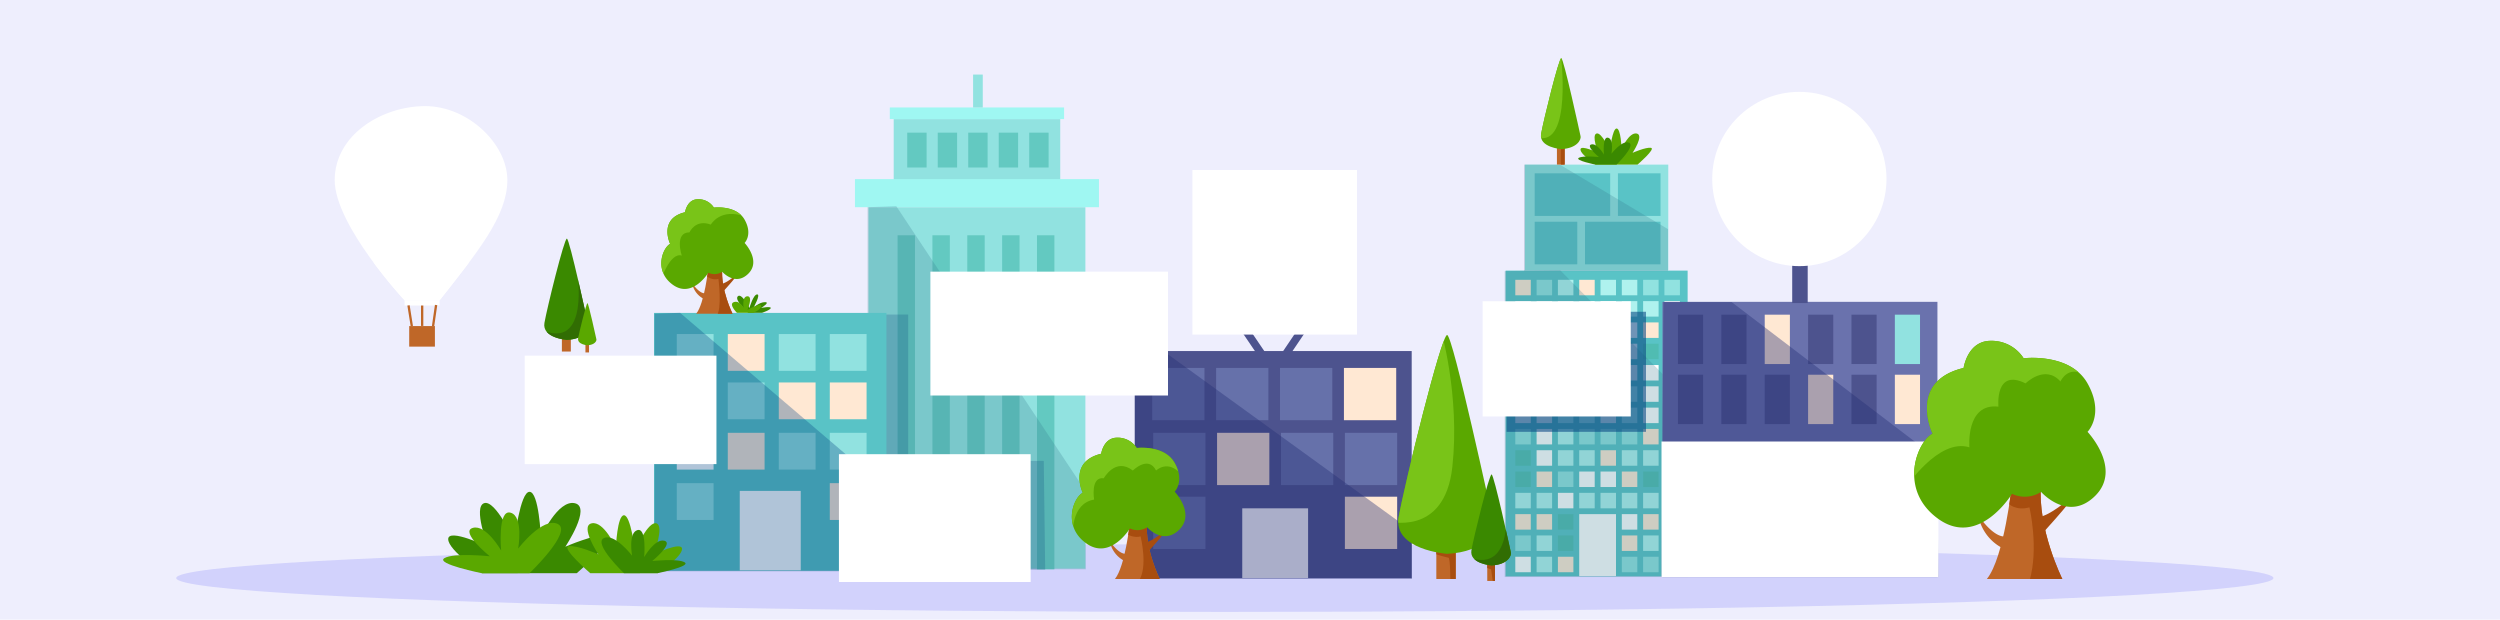 <svg xmlns="http://www.w3.org/2000/svg" xmlns:xlink="http://www.w3.org/1999/xlink" viewBox="0 0 1075 266.46"><defs><clipPath id="clip-path"><path d="M174,129.16S143.92,96.9,143.92,77.45s20.33-31.82,38.89-31.82S218.16,62,218.16,77.45,205.35,108.39,189,129.16Z" style="fill:#fff"/></clipPath><clipPath id="clip-path-2"><path d="M865.16,208.17s-3.33,31.64-10.82,40.8h32.47s-10.82-21.65-9.16-40.8Z" style="fill:#bf6728"/></clipPath><clipPath id="clip-path-3"><path d="M831,186.52S820.2,164,844.35,158.21c0,0,1.66-11.66,11.65-11.66a16.37,16.37,0,0,1,14.16,7.5s20-2.5,27.48,10.82,0,20.82,0,20.82,15,15.82,3.33,27.48-23.32-1.67-23.32-1.67a12.74,12.74,0,0,1-12.49.84S851,235.65,833.52,223.16,824.36,189.85,831,186.52Z" style="fill:#5aa800"/></clipPath><clipPath id="clip-path-4"><path d="M304.57,115.28s-1.6,15.21-5.21,19.62H315s-5.21-10.41-4.41-19.62Z" style="fill:#bf6728"/></clipPath><clipPath id="clip-path-5"><path d="M288.15,104.87s-5.2-10.81,6.41-13.61c0,0,.8-5.6,5.6-5.6a7.87,7.87,0,0,1,6.81,3.6s9.61-1.2,13.21,5.2,0,10,0,10,7.21,7.61,1.6,13.21-11.21-.8-11.21-.8a6.12,6.12,0,0,1-6,.4s-6.81,11.21-15.21,5.21S285,106.47,288.15,104.87Z" style="fill:#5aa800"/></clipPath><clipPath id="clip-path-6"><path d="M485.84,224.76s-2,18.78-6.42,24.21h19.27s-6.42-12.85-5.44-24.21Z" style="fill:#bf6728"/></clipPath><clipPath id="clip-path-7"><path d="M465.58,211.91s-6.43-13.34,7.91-16.8c0,0,1-6.92,6.91-6.92a9.74,9.74,0,0,1,8.41,4.45s11.86-1.49,16.3,6.42,0,12.35,0,12.35,8.9,9.39,2,16.31-13.84-1-13.84-1a7.55,7.55,0,0,1-7.41.5s-8.4,13.84-18.78,6.42S461.62,213.89,465.58,211.91Z" style="fill:#5aa800"/></clipPath><clipPath id="clip-path-8"><rect x="617.62" y="236.48" width="8.33" height="12.49" style="fill:#bf6728"/></clipPath><clipPath id="clip-path-9"><path d="M622.25,238.15s-23.32-1.67-20.82-15.82,18.32-78.28,20.82-78.28,19.15,77.44,20,80.78S638.9,237.32,622.25,238.15Z" style="fill:#5aa800"/></clipPath><clipPath id="clip-path-10"><rect x="639.52" y="237.32" width="3.33" height="12.49" style="fill:#bf6728"/></clipPath><clipPath id="clip-path-11"><path d="M641.38,243.14s-9.7-.69-8.66-6.58S640.34,204,641.38,204s8,32.21,8.31,33.59S648.3,242.8,641.38,243.14Z" style="fill:#3a8900"/></clipPath><clipPath id="clip-path-12"><path d="M243.75,146.15s-10.79-.77-9.64-7.32,8.48-36.22,9.64-36.22S252.61,138.45,253,140,251.46,145.77,243.75,146.15Z" style="fill:#3a8900"/></clipPath><clipPath id="clip-path-13"><rect x="669.48" y="58.29" width="3.33" height="12.49" style="fill:#bf6728"/></clipPath><clipPath id="clip-path-14"><path d="M671.34,64.12s-9.7-.7-8.66-6.58S670.3,25,671.34,25s8,32.21,8.31,33.6S678.26,63.77,671.34,64.12Z" style="fill:#5aa800"/></clipPath></defs><g id="Layer_2" data-name="Layer 2"><g id="Layer_1-2" data-name="Layer 1"><rect width="1075" height="266.46" style="fill:#eeeefd"/><ellipse cx="526.68" cy="248.56" rx="450.9" ry="14.57" style="fill:#d2d2fc"/><rect x="373.46" y="89.1" width="93.26" height="155.39" style="fill:#91e2e0"/><rect x="384.29" y="51.21" width="71.61" height="26.24" style="fill:#91e2e0"/><rect x="367.63" y="77.02" width="104.92" height="12.08" style="fill:#9ff7f2"/><rect x="385.95" y="101.17" width="7.49" height="143.64" style="fill:#63c9c1"/><rect x="400.94" y="101.17" width="7.49" height="143.64" style="fill:#63c9c1"/><rect x="415.93" y="101.17" width="7.49" height="143.64" style="fill:#63c9c1"/><rect x="430.92" y="101.17" width="7.49" height="143.64" style="fill:#63c9c1"/><rect x="445.9" y="101.17" width="7.49" height="143.64" style="fill:#63c9c1"/><rect x="390.11" y="57.04" width="8.33" height="14.99" style="fill:#63c9c1"/><rect x="403.23" y="57.04" width="8.33" height="14.99" style="fill:#63c9c1"/><rect x="416.34" y="57.04" width="8.33" height="14.99" style="fill:#63c9c1"/><rect x="429.46" y="57.04" width="8.33" height="14.99" style="fill:#63c9c1"/><rect x="442.57" y="57.04" width="8.33" height="14.99" style="fill:#63c9c1"/><rect x="382.62" y="46.21" width="74.94" height="5" style="fill:#9ff7f2"/><rect x="418.43" y="32.06" width="4.16" height="14.16" style="fill:#91e2e0"/><polygon points="385.4 88.67 466.88 211.3 466.88 244.81 373.04 244.81 373.04 89.1 385.4 88.67" style="fill:#33758c;opacity:0.24"/><polygon points="373.31 135.24 390.53 135.24 390.53 198.34 448.82 198.18 449.43 245.03 390.53 244.28 373.04 244.81 373.31 135.24" style="fill:#0e477f;opacity:0.24"/><rect x="647.41" y="116.36" width="78.27" height="131.47" style="fill:#59c3c6"/><rect x="655.74" y="70.78" width="61.62" height="45.58" style="fill:#91e2e0"/><rect x="679.06" y="221.08" width="15.82" height="26.65" style="fill:#fff"/><rect x="651.58" y="120.32" width="6.66" height="6.66" style="fill:#ffe8d3"/><rect x="660.74" y="120.32" width="6.66" height="6.66" style="fill:#91e2e0"/><rect x="669.9" y="120.32" width="6.66" height="6.66" style="fill:#aff2ee"/><rect x="679.06" y="120.32" width="6.66" height="6.66" style="fill:#ffe8d3"/><rect x="688.22" y="120.32" width="6.66" height="6.66" style="fill:#aff2ee"/><rect x="697.38" y="120.32" width="6.66" height="6.66" style="fill:#aff2ee"/><rect x="706.54" y="120.32" width="6.66" height="6.66" style="fill:#91e2e0"/><rect x="715.7" y="120.32" width="6.66" height="6.66" style="fill:#91e2e0"/><rect x="651.58" y="129.48" width="6.66" height="6.66" style="fill:#fff"/><rect x="660.74" y="129.48" width="6.66" height="6.66" style="fill:#fff"/><rect x="669.9" y="129.48" width="6.66" height="6.66" style="fill:#fff"/><rect x="679.06" y="129.48" width="6.66" height="6.66" style="fill:#fff"/><rect x="688.22" y="129.48" width="6.66" height="6.66" style="fill:#fff"/><rect x="697.38" y="129.48" width="6.66" height="6.66" style="fill:#aff2ee"/><rect x="706.54" y="129.48" width="6.66" height="6.66" style="fill:#aff2ee"/><rect x="715.7" y="129.48" width="6.66" height="6.66" style="fill:#fff"/><rect x="651.58" y="138.64" width="6.66" height="6.66" style="fill:#fff"/><rect x="660.74" y="138.64" width="6.66" height="6.66" style="fill:#fff"/><rect x="669.9" y="138.64" width="6.66" height="6.66" style="fill:#fff"/><rect x="679.06" y="138.64" width="6.66" height="6.66" style="fill:#fff"/><rect x="688.22" y="138.64" width="6.66" height="6.66" style="fill:#fff"/><rect x="697.38" y="138.64" width="6.66" height="6.66" style="fill:#fff"/><rect x="706.54" y="138.64" width="6.66" height="6.66" style="fill:#ffe8d3"/><rect x="715.7" y="138.64" width="6.66" height="6.66" style="fill:#fff"/><rect x="651.58" y="147.8" width="6.66" height="6.66" style="fill:#fff"/><rect x="660.74" y="147.8" width="6.66" height="6.66" style="fill:#fff"/><rect x="669.9" y="147.8" width="6.66" height="6.66" style="fill:#fff"/><rect x="679.06" y="147.8" width="6.66" height="6.66" style="fill:#fff"/><rect x="688.22" y="147.8" width="6.66" height="6.66" style="fill:#fff"/><rect x="697.38" y="147.8" width="6.66" height="6.66" style="fill:#fff"/><rect x="706.54" y="147.8" width="6.66" height="6.66" style="fill:#50bcb2"/><rect x="715.7" y="147.8" width="6.66" height="6.66" style="fill:#fff"/><rect x="651.58" y="156.96" width="6.66" height="6.66" style="fill:#fff"/><rect x="660.74" y="156.96" width="6.66" height="6.66" style="fill:#fff"/><rect x="669.9" y="156.96" width="6.66" height="6.66" style="fill:#fff"/><rect x="679.06" y="156.96" width="6.66" height="6.66" style="fill:#fff"/><rect x="688.22" y="156.96" width="6.66" height="6.66" style="fill:#fff"/><rect x="697.38" y="156.96" width="6.66" height="6.66" style="fill:#fff"/><rect x="706.54" y="156.96" width="6.66" height="6.66" style="fill:#fff"/><rect x="715.7" y="156.96" width="6.66" height="6.66" style="fill:#fff"/><rect x="651.58" y="166.12" width="6.66" height="6.66" style="fill:#fff"/><rect x="660.74" y="166.12" width="6.66" height="6.66" style="fill:#fff"/><rect x="669.9" y="166.12" width="6.66" height="6.66" style="fill:#fff"/><rect x="679.06" y="166.12" width="6.66" height="6.66" style="fill:#fff"/><rect x="688.22" y="166.12" width="6.66" height="6.66" style="fill:#fff"/><rect x="697.38" y="166.12" width="6.66" height="6.66" style="fill:#aff2ee"/><rect x="706.54" y="166.12" width="6.66" height="6.66" style="fill:#fff"/><rect x="715.7" y="166.12" width="6.66" height="6.66" style="fill:#fff"/><rect x="651.58" y="175.28" width="6.66" height="6.66" style="fill:#fff"/><rect x="660.74" y="175.28" width="6.66" height="6.66" style="fill:#fff"/><rect x="669.9" y="175.28" width="6.66" height="6.66" style="fill:#aff2ee"/><rect x="679.06" y="175.28" width="6.66" height="6.66" style="fill:#aff2ee"/><rect x="688.22" y="175.28" width="6.66" height="6.66" style="fill:#fff"/><rect x="697.38" y="175.28" width="6.66" height="6.66" style="fill:#aff2ee"/><rect x="706.54" y="175.28" width="6.66" height="6.66" style="fill:#fff"/><rect x="715.7" y="175.28" width="6.66" height="6.66" style="fill:#fff"/><rect x="651.58" y="184.44" width="6.66" height="6.66" style="fill:#91e2e0"/><rect x="660.74" y="184.44" width="6.66" height="6.66" style="fill:#fff"/><rect x="669.9" y="184.44" width="6.66" height="6.66" style="fill:#aff2ee"/><rect x="679.06" y="184.44" width="6.66" height="6.66" style="fill:#91e2e0"/><rect x="688.22" y="184.44" width="6.66" height="6.66" style="fill:#91e2e0"/><rect x="697.38" y="184.44" width="6.66" height="6.66" style="fill:#91e2e0"/><rect x="706.54" y="184.44" width="6.66" height="6.66" style="fill:#ffe8d3"/><rect x="715.7" y="184.44" width="6.66" height="6.66" style="fill:#fff"/><rect x="651.58" y="193.6" width="6.66" height="6.66" style="fill:#50bcb2"/><rect x="660.74" y="193.6" width="6.66" height="6.66" style="fill:#fff"/><rect x="669.9" y="193.6" width="6.66" height="6.66" style="fill:#aff2ee"/><rect x="679.06" y="193.6" width="6.66" height="6.66" style="fill:#aff2ee"/><rect x="688.22" y="193.6" width="6.66" height="6.66" style="fill:#ffe8d3"/><rect x="697.38" y="193.6" width="6.66" height="6.66" style="fill:#aff2ee"/><rect x="706.54" y="193.6" width="6.66" height="6.66" style="fill:#aff2ee"/><rect x="715.7" y="193.6" width="6.66" height="6.66" style="fill:#fff"/><rect x="651.58" y="202.76" width="6.66" height="6.66" style="fill:#50bcb2"/><rect x="660.74" y="202.76" width="6.66" height="6.66" style="fill:#ffe8d3"/><rect x="669.9" y="202.76" width="6.66" height="6.66" style="fill:#91e2e0"/><rect x="679.06" y="202.76" width="6.66" height="6.66" style="fill:#fff"/><rect x="688.22" y="202.76" width="6.66" height="6.66" style="fill:#fff"/><rect x="697.38" y="202.76" width="6.66" height="6.66" style="fill:#ffe8d3"/><rect x="706.54" y="202.76" width="6.66" height="6.66" style="fill:#50bcb2"/><rect x="715.7" y="202.76" width="6.66" height="6.66" style="fill:#fff"/><rect x="651.58" y="211.92" width="6.66" height="6.66" style="fill:#aff2ee"/><rect x="660.74" y="211.92" width="6.66" height="6.66" style="fill:#aff2ee"/><rect x="669.9" y="211.92" width="6.66" height="6.66" style="fill:#fff"/><rect x="651.58" y="221.08" width="6.66" height="6.66" style="fill:#ffe8d3"/><rect x="660.74" y="221.08" width="6.66" height="6.66" style="fill:#ffe8d3"/><rect x="669.9" y="221.08" width="6.66" height="6.66" style="fill:#50bcb2"/><rect x="651.58" y="230.24" width="6.66" height="6.66" style="fill:#91e2e0"/><rect x="660.74" y="230.24" width="6.66" height="6.66" style="fill:#aff2ee"/><rect x="669.9" y="230.24" width="6.66" height="6.66" style="fill:#50bcb2"/><rect x="651.58" y="239.4" width="6.66" height="6.66" style="fill:#fff"/><rect x="660.74" y="239.4" width="6.66" height="6.66" style="fill:#aff2ee"/><rect x="669.9" y="239.4" width="6.66" height="6.66" style="fill:#ffe8d3"/><rect x="697.38" y="221.08" width="6.66" height="6.66" style="fill:#fff"/><rect x="706.54" y="221.08" width="6.66" height="6.66" style="fill:#ffe8d3"/><rect x="715.7" y="221.08" width="6.66" height="6.66" style="fill:#fff"/><rect x="697.38" y="230.24" width="6.66" height="6.66" style="fill:#ffe8d3"/><rect x="706.54" y="230.24" width="6.66" height="6.66" style="fill:#aff2ee"/><rect x="715.7" y="230.24" width="6.66" height="6.66" style="fill:#fff"/><rect x="697.38" y="239.4" width="6.66" height="6.66" style="fill:#91e2e0"/><rect x="706.54" y="239.4" width="6.66" height="6.66" style="fill:#91e2e0"/><rect x="715.7" y="239.4" width="6.66" height="6.66" style="fill:#fff"/><rect x="679.06" y="211.92" width="6.66" height="6.66" style="fill:#aff2ee"/><rect x="688.22" y="211.92" width="6.66" height="6.66" style="fill:#aff2ee"/><rect x="697.38" y="211.92" width="6.66" height="6.66" style="fill:#aff2ee"/><rect x="706.54" y="211.92" width="6.66" height="6.66" style="fill:#aff2ee"/><rect x="715.7" y="211.92" width="6.66" height="6.66" style="fill:#fff"/><rect x="659.91" y="74.53" width="32.47" height="18.32" style="fill:#59c3c6"/><rect x="681.55" y="95.34" width="32.47" height="18.32" style="fill:#59c3c6"/><rect x="695.71" y="74.53" width="18.32" height="18.32" style="fill:#59c3c6"/><rect x="659.91" y="95.34" width="18.32" height="18.32" style="fill:#59c3c6"/><polygon points="655.33 70.78 670.72 70.78 717.25 98.55 717.25 116.58 655.33 116.58 655.33 70.78" style="fill:#33758c;opacity:0.24"/><polygon points="670.93 116.25 725.72 171.73 725.72 248.14 647 248.14 647 116.58 670.93 116.25" style="fill:#33758c;opacity:0.24"/><rect x="647.83" y="134.06" width="59.95" height="51.63" style="fill:#094784;opacity:0.58"/><rect x="281.24" y="134.55" width="99.92" height="110.88" style="fill:#59c3c6"/><rect x="318.09" y="211.09" width="26.23" height="34.14" style="fill:#fff"/><rect x="291.02" y="143.64" width="15.82" height="15.82" style="fill:#91e2e0"/><rect x="312.95" y="143.64" width="15.82" height="15.82" style="fill:#ffe8d3"/><rect x="334.88" y="143.64" width="15.82" height="15.82" style="fill:#91e2e0"/><rect x="356.81" y="143.64" width="15.82" height="15.82" style="fill:#91e2e0"/><rect x="291.02" y="164.46" width="15.82" height="15.82" style="fill:#fff"/><rect x="312.95" y="164.46" width="15.82" height="15.82" style="fill:#91e2e0"/><rect x="334.88" y="164.46" width="15.82" height="15.82" style="fill:#ffe8d3"/><rect x="356.81" y="164.46" width="15.82" height="15.82" style="fill:#ffe8d3"/><rect x="291.02" y="186.11" width="15.82" height="15.82" style="fill:#fff"/><rect x="291.02" y="207.76" width="15.82" height="15.82" style="fill:#91e2e0"/><rect x="356.81" y="207.76" width="15.82" height="15.82" style="fill:#ffe8d3"/><rect x="312.95" y="186.11" width="15.82" height="15.82" style="fill:#ffe8d3"/><rect x="334.88" y="186.11" width="15.82" height="15.82" style="fill:#91e2e0"/><rect x="356.81" y="186.11" width="15.82" height="15.82" style="fill:#91e2e0"/><polygon points="292.42 134.51 378.04 207.6 378.04 245.64 281.45 245.64 281.45 134.9 292.42 134.51" style="fill:#094784;opacity:0.32"/><rect x="714.86" y="129.79" width="118.24" height="118.35" style="fill:#6a72ad"/><path d="M174,129.16S143.92,96.9,143.92,77.45s20.33-31.82,38.89-31.82S218.16,62,218.16,77.45,205.35,108.39,189,129.16Z" style="fill:#fff"/><g style="clip-path:url(#clip-path)"><path d="M160.59,112.79s23.59,6.34,41.28-.14l.46,2.37L190,129.61l-16.79.44L159.9,113.69Z" style="fill:#fff"/></g><rect x="173.97" y="129.16" width="15.03" height="2.21" style="fill:#fff"/><rect x="175.96" y="140.21" width="11.05" height="8.84" style="fill:#bf6728"/><line x1="175.66" y1="131.32" x2="177.08" y2="140.21" style="fill:none;stroke:#bf6728;stroke-miterlimit:10"/><line x1="187.52" y1="131.15" x2="186.21" y2="140.28" style="fill:none;stroke:#bf6728;stroke-miterlimit:10"/><line x1="181.53" y1="140.15" x2="181.53" y2="131.38" style="fill:none;stroke:#bf6728;stroke-miterlimit:10"/><rect x="535" y="129.51" width="3.33" height="28.26" transform="translate(11.91 326.04) rotate(-34.15)" style="fill:#4d538e"/><rect x="558.32" y="129.51" width="3.33" height="28.26" transform="matrix(-0.83, -0.56, 0.56, -0.83, 942.77, 576.87)" style="fill:#4d538e"/><rect x="487.96" y="150.95" width="119.07" height="97.61" style="fill:#4d538e"/><rect x="495.45" y="158.21" width="22.48" height="22.48" style="fill:#6671aa"/><rect x="522.93" y="158.21" width="22.48" height="22.48" style="fill:#6671aa"/><rect x="550.41" y="158.21" width="22.48" height="22.48" style="fill:#6671aa"/><rect x="577.89" y="158.21" width="22.48" height="22.48" style="fill:#ffe8d3"/><rect x="495.87" y="186.11" width="22.48" height="22.48" style="fill:#6671aa"/><rect x="523.34" y="186.11" width="22.48" height="22.48" style="fill:#ffe8d3"/><rect x="550.82" y="186.11" width="22.48" height="22.48" style="fill:#6671aa"/><rect x="578.3" y="186.11" width="22.48" height="22.48" style="fill:#6671aa"/><rect x="495.87" y="213.58" width="22.48" height="22.48" style="fill:#6671aa"/><rect x="578.3" y="213.58" width="22.48" height="22.48" style="fill:#ffe8d3"/><rect x="534.17" y="218.58" width="28.31" height="29.98" style="fill:#fff"/><rect x="512.74" y="73.09" width="70.78" height="70.78" style="fill:#fff"/><polygon points="500.21 150.92 607.12 228.34 607.12 248.97 487.95 248.97 487.95 150.72 500.21 150.92" style="fill:#252e75;opacity:0.39"/><rect x="770.65" y="109.5" width="6.66" height="20.82" style="fill:#4d538e"/><rect x="721.52" y="135.31" width="10.82" height="21.23" style="fill:#4d538e"/><rect x="740.18" y="135.31" width="10.82" height="21.23" style="fill:#4d538e"/><rect x="758.83" y="135.31" width="10.82" height="21.23" style="fill:#ffe8d3"/><rect x="777.48" y="135.31" width="10.82" height="21.23" style="fill:#4d538e"/><rect x="796.13" y="135.31" width="10.82" height="21.23" style="fill:#4d538e"/><rect x="814.79" y="135.31" width="10.82" height="21.23" style="fill:#91e2e0"/><rect x="721.52" y="161.13" width="10.82" height="21.23" style="fill:#4d538e"/><rect x="740.18" y="161.13" width="10.82" height="21.23" style="fill:#4d538e"/><rect x="758.83" y="161.13" width="10.82" height="21.23" style="fill:#4d538e"/><rect x="777.48" y="161.13" width="10.82" height="21.23" style="fill:#ffe8d3"/><rect x="796.13" y="161.13" width="10.82" height="21.23" style="fill:#4d538e"/><rect x="814.79" y="161.13" width="10.82" height="21.23" style="fill:#ffe8d3"/><circle cx="773.72" cy="76.97" r="37.47" style="fill:#fff"/><polygon points="715.28 129.9 744.61 129.9 832.97 197.21 833.52 248.14 714.45 248.14 715.28 129.9" style="fill:#252e75;opacity:0.39"/><rect x="714.45" y="189.85" width="119.07" height="58.29" style="fill:#fff"/><rect x="360.74" y="195.3" width="82.44" height="54.96" style="fill:#fff"/><rect x="400.07" y="116.81" width="102.17" height="53.26" style="fill:#fff"/><rect x="225.63" y="152.93" width="82.44" height="46.63" style="fill:#fff"/><rect x="637.53" y="129.54" width="63.7" height="49.54" style="fill:#fff"/><path d="M248,246.48s17.9-15.46,13-16.27-17.9,4.88-17.9,4.88,11.39-17.08,4.07-18.71S232.57,231,232.57,231s-.81-19.52-4.88-19.52-6.51,21.15-6.51,21.15-8.13-17.89-13-16.27,1.63,18.71,1.63,18.71-17.08-8.13-17.08-3.25,14.64,14.64,14.64,14.64Z" style="fill:#3a8900"/><path d="M227.69,246.48s18.71-17.9,12.2-21.15-17.08,10.57-17.08,10.57,2.44-13.82-3.25-15.45-4.07,16.27-4.07,16.27S209,225.33,203.29,227s7.32,12.2,7.32,12.2-15.45-1.63-19.52.81,16.27,6.51,16.27,6.51Z" style="fill:#5aa800"/><path d="M253.82,246.48s-12.75-11-9.27-11.6,12.75,3.48,12.75,3.48-8.12-12.17-2.9-13.33,10.43,10.43,10.43,10.43.58-13.9,3.48-13.9S273,236.62,273,236.62s5.79-12.75,9.27-11.59-1.16,13.33-1.16,13.33,12.17-5.79,12.17-2.32-10.43,10.44-10.43,10.44Z" style="fill:#5aa800"/><path d="M268.31,246.48s-13.33-12.75-8.69-15.07,12.17,7.53,12.17,7.53-1.74-9.85,2.31-11,2.9,11.59,2.9,11.59,4.64-8.11,8.7-7-5.22,8.69-5.22,8.69,11-1.16,13.91.58-11.59,4.64-11.59,4.64Z" style="fill:#3a8900"/><path d="M704.13,70.78s8-6.86,5.78-7.22S702,65.72,702,65.72s5.06-7.58,1.81-8.3-6.5,6.5-6.5,6.5-.36-8.67-2.17-8.67-2.89,9.39-2.89,9.39-3.61-8-5.78-7.22.73,8.3.73,8.3-7.59-3.61-7.59-1.44,6.5,6.5,6.5,6.5Z" style="fill:#5aa800"/><path d="M695.1,70.78s8.31-8,5.42-9.39-7.59,4.69-7.59,4.69,1.09-6.14-1.44-6.86-1.81,7.22-1.81,7.22-2.89-5-5.41-4.33,3.25,5.42,3.25,5.42-6.87-.72-8.67.36,7.22,2.89,7.22,2.89Z" style="fill:#3a8900"/><path d="M865.16,208.17s-3.33,31.64-10.82,40.8h32.47s-10.82-21.65-9.16-40.8Z" style="fill:#bf6728"/><g style="clip-path:url(#clip-path-2)"><path d="M863.5,216.5s3.33,3.33,9.16,1.66c0,0,4.16,17.49,0,31.65h17.48l-10-30-.83-10-16.66.83Z" style="fill:#a84d0f"/></g><path d="M889.31,214.83s-7.49,6.66-12.49,7.5l2.5,5.83s8.33-9.16,10-11.66S889.31,214.83,889.31,214.83Z" style="fill:#a84d0f"/><path d="M851.84,223.16s5.83,8.33,10.82,7.49l-1.66,5a19.82,19.82,0,0,1-10-12.49Z" style="fill:#bf6728"/><path d="M831,186.52S820.2,164,844.35,158.21c0,0,1.66-11.66,11.65-11.66a16.37,16.37,0,0,1,14.16,7.5s20-2.5,27.48,10.82,0,20.82,0,20.82,15,15.82,3.33,27.48-23.32-1.67-23.32-1.67a12.74,12.74,0,0,1-12.49.84S851,235.65,833.52,223.16,824.36,189.85,831,186.52Z" style="fill:#5aa800"/><g style="clip-path:url(#clip-path-3)"><path d="M819.36,209.84s14.16-21.65,27.48-17.49c0,0-1.66-19.15,12.49-17.49,0,0-1.66-16.65,11.66-10,0,0,8.33-8.32,15-.83,0,0,3.33-7.49,10.82-2.5L886,153.21l-15-1.66s-11.66-9.16-12.49-8.33-15,4.17-15,4.17l-.83,8.32-12.49,6.66-5.83,14.16,2.5,10L819.36,199Z" style="fill:#79c418"/></g><path d="M304.57,115.28s-1.6,15.21-5.21,19.62H315s-5.21-10.41-4.41-19.62Z" style="fill:#bf6728"/><g style="clip-path:url(#clip-path-4)"><path d="M303.71,118.8s2.72,1.94,5.22,1.11c0,0,1.66,13.32-.84,15.82h8.33l-3.33-10.83-.83-5-.83-4.17H303.1Z" style="fill:#a84d0f"/></g><path d="M316.18,118.48s-3.61,3.2-6,3.61l1.2,2.8s4-4.41,4.81-5.61S316.18,118.48,316.18,118.48Z" style="fill:#a84d0f"/><path d="M298.16,122.49s2.8,4,5.21,3.6l-.8,2.4a9.52,9.52,0,0,1-4.81-6Z" style="fill:#bf6728"/><path d="M288.15,104.87s-5.2-10.81,6.41-13.61c0,0,.8-5.6,5.6-5.6a7.87,7.87,0,0,1,6.81,3.6s9.61-1.2,13.21,5.2,0,10,0,10,7.21,7.61,1.6,13.21-11.21-.8-11.21-.8a6.12,6.12,0,0,1-6,.4s-6.81,11.21-15.21,5.21S285,106.47,288.15,104.87Z" style="fill:#5aa800"/><g style="clip-path:url(#clip-path-5)"><path d="M284,120.74s4.16-12.49,9.16-10.83c0,0-3.33-10,3.33-10,0,0,2.49-5.83,9.16-3.33,0,0,4.16-7.49,15-3.33l-5.82-4.16-7.5-1.67-5.83-3.33-7.49,2.5-2.5,3.33-5.83,5.83-.83,8.33-2.5,9.16Z" style="fill:#79c418"/></g><path d="M485.84,224.76s-2,18.78-6.42,24.21h19.27s-6.42-12.85-5.44-24.21Z" style="fill:#bf6728"/><g style="clip-path:url(#clip-path-6)"><path d="M484.62,229.82s3.34,1.67,5.83.83c0,0,3.33,13.33-.83,19.16l12-.59-6.21-19.4-1.67-5-10,1.66Z" style="fill:#a84d0f"/></g><path d="M500.17,228.71s-4.45,4-7.41,4.45l1.48,3.46s4.94-5.44,5.93-6.92S500.17,228.71,500.17,228.71Z" style="fill:#a84d0f"/><path d="M477.93,233.65s3.46,4.95,6.43,4.45l-1,3a11.77,11.77,0,0,1-5.93-7.42Z" style="fill:#bf6728"/><path d="M465.58,211.91s-6.43-13.34,7.91-16.8c0,0,1-6.92,6.91-6.92a9.74,9.74,0,0,1,8.41,4.45s11.86-1.49,16.3,6.42,0,12.35,0,12.35,8.9,9.39,2,16.31-13.84-1-13.84-1a7.55,7.55,0,0,1-7.41.5s-8.4,13.84-18.78,6.42S461.62,213.89,465.58,211.91Z" style="fill:#5aa800"/><g style="clip-path:url(#clip-path-7)"><path d="M461.31,229.82s-.83-13.32,9.16-15c0,0-1.67-10,4.16-9.16,0,0,5-9.16,12.49-3.33,0,0,6.66-6.66,10,0,0,0,5-5,10.83,1.67l-3.33-9.16-8.33-4.16-6.66.83s-5-5-5.83-5-6.66.83-6.66.83L473,190.69l-2.5,4.16-5.83,3.33-2.5,8.33,1.67,4.16-5,6.66Z" style="fill:#79c418"/></g><rect x="617.62" y="236.48" width="8.33" height="12.49" style="fill:#bf6728"/><g style="clip-path:url(#clip-path-8)"><path d="M617,238.15a53.4,53.4,0,0,0,5.83,1.66c.83,0,.83,10.83.83,10.83l4.17-.83V235.65l-12.49-.83Z" style="fill:#a84d0f"/></g><path d="M622.25,238.15s-23.32-1.67-20.82-15.82,18.32-78.28,20.82-78.28,19.15,77.44,20,80.78S638.9,237.32,622.25,238.15Z" style="fill:#5aa800"/><g style="clip-path:url(#clip-path-9)"><path d="M619.52,141.56s8.33,28.31,5,59.12S596.2,224,596.2,224Z" style="fill:#79c418"/></g><rect x="639.52" y="237.32" width="3.33" height="12.49" style="fill:#bf6728"/><g style="clip-path:url(#clip-path-10)"><polygon points="638.67 243.98 641.17 244.81 642 250.64 643.67 250.64 643.67 242.31 638.67 241.48 638.67 243.98" style="fill:#a84d0f"/></g><path d="M641.38,243.14s-9.7-.69-8.66-6.58S640.34,204,641.38,204s8,32.21,8.31,33.59S648.3,242.8,641.38,243.14Z" style="fill:#3a8900"/><g style="clip-path:url(#clip-path-11)"><path d="M647,216.5c.83,0,4.16,30-15,23.31l3.33,3.33,10,1.67L652,239Z" style="fill:#316d03"/></g><rect x="241.61" y="145.38" width="3.85" height="5.78" style="fill:#bf6728"/><path d="M243.75,146.15s-10.79-.77-9.64-7.32,8.48-36.22,9.64-36.22S252.61,138.45,253,140,251.46,145.77,243.75,146.15Z" style="fill:#3a8900"/><g style="clip-path:url(#clip-path-12)"><path d="M248.14,116.58s5.83,35-15.82,25l5,5,9.16.84,10-5Z" style="fill:#316d03"/></g><rect x="251.74" y="145.77" width="1.54" height="5.78" style="fill:#bf6728"/><path d="M252.6,148.47s-4.49-.32-4-3.05,3.53-15.07,4-15.07,3.69,14.91,3.85,15.55S255.81,148.31,252.6,148.47Z" style="fill:#5aa800"/><rect x="669.48" y="58.29" width="3.33" height="12.49" style="fill:#bf6728"/><g style="clip-path:url(#clip-path-13)"><rect x="671.15" y="62.45" width="3.33" height="8.33" style="fill:#a84d0f"/></g><path d="M671.34,64.12s-9.7-.7-8.66-6.58S670.3,25,671.34,25s8,32.21,8.31,33.6S678.26,63.77,671.34,64.12Z" style="fill:#5aa800"/><g style="clip-path:url(#clip-path-14)"><path d="M671.15,23.32s5,40-10,35.8l.84-7.49,5.83-23.32Z" style="fill:#79c418"/></g><path d="M321.72,134.5s-6.13-5.41-4.47-7.08,5,5,5,5,1.67-5.83,3.33-5.83-1.66,5.83-1.66,5.83,2.49-2.5,5-2.5-1.66,2.5-1.66,2.5,4.16-.83,4.16,0-3.73,2.08-3.73,2.08Z" style="fill:#3a8900"/><path d="M316.87,134.5s-3.78-3.77-1.28-4.6,4.16,2.5,4.16,2.5-.83-5,1.67-5,0,5.83,0,5.83,5.83-3.33,5.83-1.67-3.31,2.94-3.31,2.94Z" style="fill:#5aa800"/></g></g></svg>